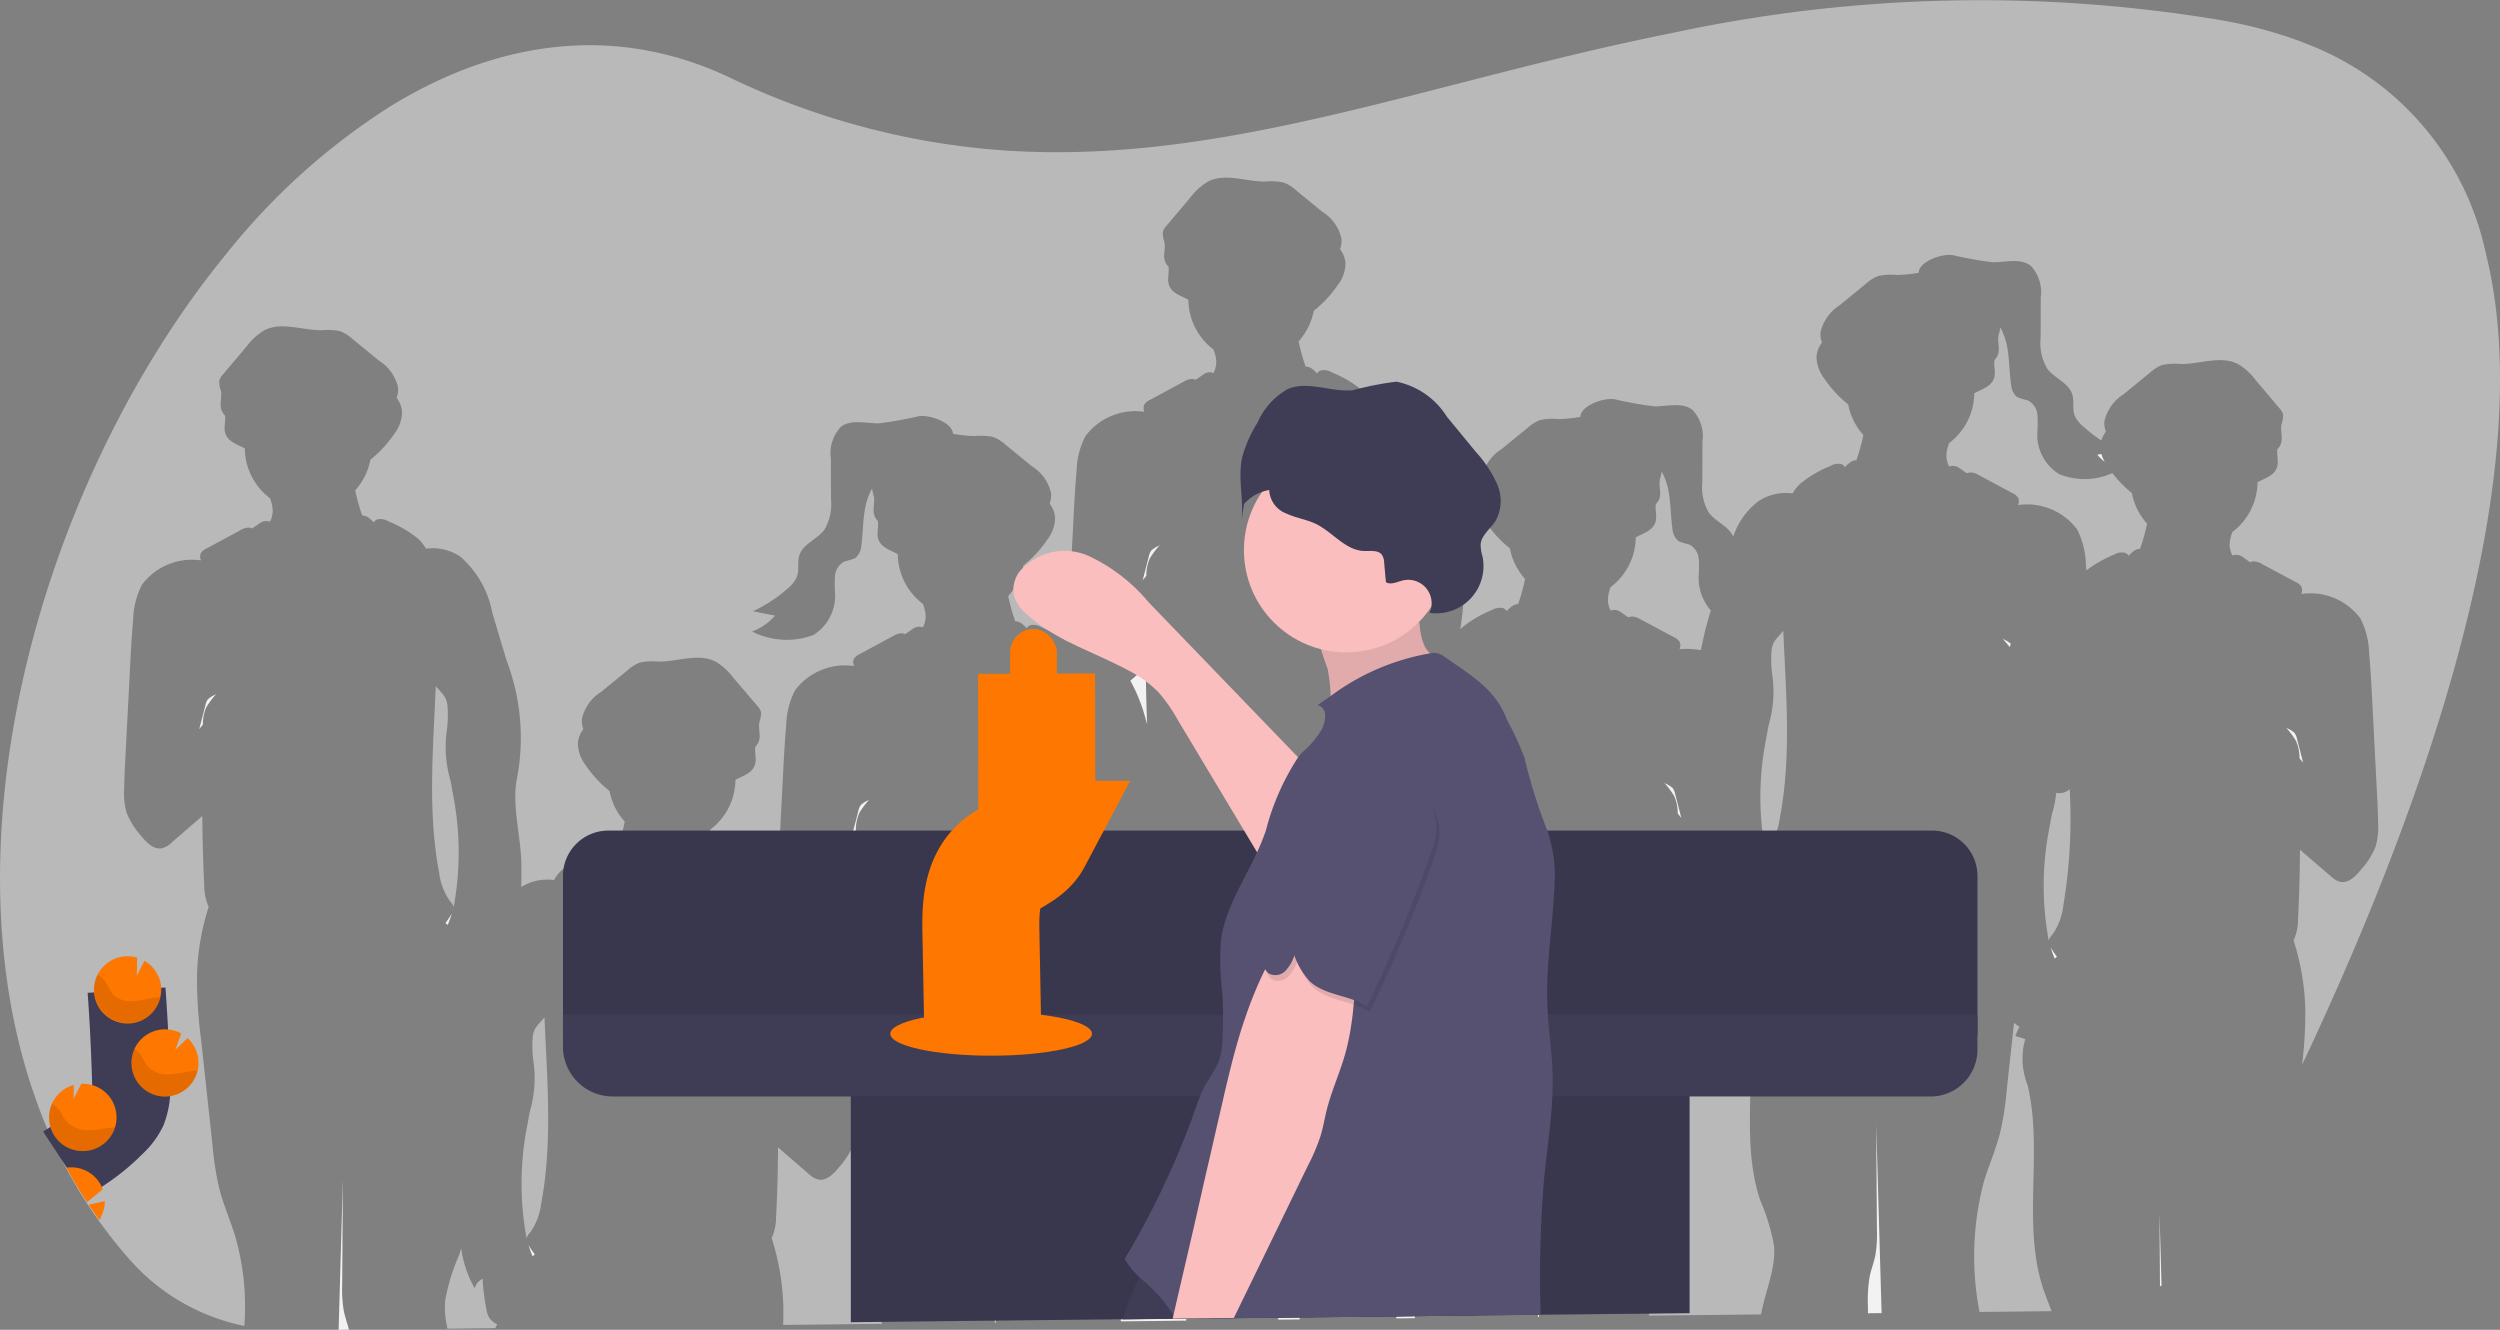 <svg xmlns="http://www.w3.org/2000/svg" width="128.206" height="68.197" viewBox="0 0 128.206 68.197">
  <rect x="0" y="0" width="128.206" height="68.197" fill="#808080" stroke="none"/>
  <g id="undraw_conference_speaker_6nt7" transform="translate(-0.011 -0.035)">
    <path id="Path_1125" data-name="Path 1125" d="M433.666,506.638a4.352,4.352,0,0,1,.533-.708,1.026,1.026,0,0,1-.082.062,1.362,1.362,0,0,0-.369.233.769.769,0,0,0-.133.314l-.314,1.219c.062-.078.123-.154.186-.23A2.154,2.154,0,0,1,433.666,506.638Z" transform="translate(-389.587 -464.913)" fill="#f2f2f2"/>
    <path id="Path_1126" data-name="Path 1126" d="M671.278,507.234a1.4,1.4,0,0,1-.123.4,5.558,5.558,0,0,1-.2,1.527,4.629,4.629,0,0,0-.129.639,15.361,15.361,0,0,0-.075,5.989.722.722,0,0,1,.188-.308,3.171,3.171,0,0,0,.554-1.438,35.126,35.126,0,0,0,.246-8.167.91.91,0,0,0-.268-.2,2.507,2.507,0,0,1-.009.359A11.92,11.92,0,0,1,671.278,507.234Z" transform="translate(-597.56 -464.685)" fill="#f2f2f2"/>
    <path id="Path_1127" data-name="Path 1127" d="M531.152,503.948a1.258,1.258,0,0,0-.1-.456,1.457,1.457,0,0,0-.239-.33l-.266-.3c-.135,3.216-.424,6.44.175,9.589a3.172,3.172,0,0,0,.554,1.438.722.722,0,0,1,.188.308,15.432,15.432,0,0,0-.075-5.989,4.62,4.62,0,0,0-.129-.639,6.107,6.107,0,0,1-.146-2.481A5.791,5.791,0,0,0,531.152,503.948Z" transform="translate(-474.699 -462.221)" fill="#f2f2f2"/>
    <path id="Path_1128" data-name="Path 1128" d="M549.16,451.669a8.42,8.42,0,0,1,.777,1.943l.085.288c-.041-.974-.06-1.947-.068-2.92-.192.171-.385.339-.58.506Z" transform="translate(-491.183 -416.728)" fill="#f2f2f2"/>
    <path id="Path_1129" data-name="Path 1129" d="M548.5,623.807a6.591,6.591,0,0,0-.156-2.034,5.994,5.994,0,0,1-.291-1.269,3.9,3.9,0,0,1,.106-.862,16.134,16.134,0,0,0-.042-7.789c-.206-.672-.478-1.322-.687-1.993a4.863,4.863,0,0,1-.347.728.754.754,0,0,0-.42-.492,2.5,2.5,0,0,1-.009.36,11.916,11.916,0,0,1-.171,1.2,1.223,1.223,0,0,1-.151.44,1.022,1.022,0,0,1-.4.328c.071.161.143.324.213.485l-.513.158a3.736,3.736,0,0,1-.123,2.366c-.644,2.732-.064,5.65-.369,8.412Z" transform="translate(-487.658 -556.047)" fill="#f2f2f2"/>
    <path id="Path_1130" data-name="Path 1130" d="M554.666,400.638a4.351,4.351,0,0,1,.533-.708,1.023,1.023,0,0,1-.083.062,1.363,1.363,0,0,0-.369.233.768.768,0,0,0-.133.314l-.314,1.219c.062-.078.123-.154.186-.23A2.154,2.154,0,0,1,554.666,400.638Z" transform="translate(-495.69 -371.963)" fill="#f2f2f2"/>
    <path id="Path_1131" data-name="Path 1131" d="M652.159,397.948a1.256,1.256,0,0,0-.1-.456,1.457,1.457,0,0,0-.239-.33l-.266-.3a42.764,42.764,0,0,0,.15,9.446c.1-.335.2-.67.3-1.006a10.262,10.262,0,0,1,.592-1.61c-.058-.492-.129-.994-.2-1.477a4.63,4.63,0,0,0-.129-.639,6.1,6.1,0,0,1-.147-2.481A5.792,5.792,0,0,0,652.159,397.948Z" transform="translate(-580.808 -369.271)" fill="#f2f2f2"/>
    <path id="Path_1132" data-name="Path 1132" d="M611.171,602.28l-.421,14.83,1.108-.012a46.333,46.333,0,0,1-.266-5.436,7.594,7.594,0,0,0-.091-1.578c-.078-.361-.213-.707-.287-1.067a6.4,6.4,0,0,1-.083-1.311Z" transform="translate(-545.19 -549.4)" fill="#f2f2f2"/>
    <path id="Path_1133" data-name="Path 1133" d="M536.015,598.227c.017-.041.034-.081.05-.123.058-.15.11-.3.158-.454a.126.126,0,0,0-.01.017c-.1.16-.2.314-.313.464C535.939,598.163,535.978,598.194,536.015,598.227Z" transform="translate(-479.555 -545.34)" fill="#f2f2f2"/>
    <path id="Path_1135" data-name="Path 1135" d="M264.014,554.227c.017-.041.034-.081.05-.123.058-.15.11-.3.158-.454a.124.124,0,0,0-.01.017c-.1.16-.2.314-.313.464C263.939,554.163,263.978,554.194,264.014,554.227Z" transform="translate(-241.044 -506.757)" fill="#f2f2f2"/>
    <path id="Path_1136" data-name="Path 1136" d="M219.609,664.28q-.108,3.86-.219,7.718l.528-.006c-.079-.327-.2-.645-.263-.976a6.393,6.393,0,0,1-.082-1.311Z" transform="translate(-202.014 -603.767)" fill="#f2f2f2"/>
    <path id="Path_1138" data-name="Path 1138" d="M298.48,691.66c.048.153.1.3.158.454.016.041.033.081.05.123.037-.033.075-.064.115-.095-.11-.15-.215-.3-.313-.464A.119.119,0,0,0,298.48,691.66Z" transform="translate(-271.366 -627.776)" fill="#f2f2f2"/>
    <path id="Path_1140" data-name="Path 1140" d="M397.073,601.527l.186.23-.314-1.219a.769.769,0,0,0-.133-.314,1.364,1.364,0,0,0-.369-.233q-.043-.029-.082-.062a4.351,4.351,0,0,1,.533.708A2.155,2.155,0,0,1,397.073,601.527Z" transform="translate(-357.195 -547.339)" fill="#f2f2f2"/>
    <path id="Path_1141" data-name="Path 1141" d="M430.114,558.486c.078.856.123,1.714.166,2.572s.087,1.694.13,2.541a12.562,12.562,0,0,1,.456-1.933,2.57,2.57,0,0,1-.228-1.095c-.062-1.187-.089-2.374-.1-3.562-.188.169-.379.334-.571.492A6.928,6.928,0,0,1,430.114,558.486Z" transform="translate(-386.667 -509.704)" fill="#f2f2f2"/>
    <path id="Path_1143" data-name="Path 1143" d="M657.1,647.155l.965-.01c-.515-2.965.228-6.147-.472-9.111a9.25,9.25,0,0,1-.281-1.415,7.779,7.779,0,0,0-.592,1.992c-.112,1.2.452,2.345.661,3.531a17.887,17.887,0,0,1-.276,4.949C657.1,647.115,657.1,647.132,657.1,647.155Z" transform="translate(-585.484 -579.512)" fill="#f2f2f2"/>
    <path id="Path_1145" data-name="Path 1145" d="M912.776,439.387l.01-.034.044-.144a1.541,1.541,0,0,0-.347-.217c-.028-.019-.056-.04-.082-.062C912.522,439.085,912.659,439.229,912.776,439.387Z" transform="translate(-809.701 -406.162)" fill="#f2f2f2"/>
    <path id="Path_1146" data-name="Path 1146" d="M814.48,530.66c.048.153.1.3.158.454.016.041.033.081.05.123.037-.033.075-.064.115-.095-.11-.15-.215-.3-.313-.464A.122.122,0,0,0,814.48,530.66Z" transform="translate(-723.836 -486.598)" fill="#f2f2f2"/>
    <path id="Path_1148" data-name="Path 1148" d="M492.772,710.207q0-.968.012-1.937-.028.968-.054,1.937Z" transform="translate(-441.7 -642.341)" fill="#f2f2f2"/>
    <path id="Path_1150" data-name="Path 1150" d="M161.654,462.538l-.314,1.219c.062-.078.123-.154.186-.23a2.155,2.155,0,0,1,.175-.889,4.353,4.353,0,0,1,.533-.708,1.029,1.029,0,0,1-.082.062,1.363,1.363,0,0,0-.369.233A.768.768,0,0,0,161.654,462.538Z" transform="translate(-151.111 -426.33)" fill="#f2f2f2"/>
    <path id="Path_1151" data-name="Path 1151" d="M772.073,500.527l.186.23-.314-1.219a.768.768,0,0,0-.133-.314,1.363,1.363,0,0,0-.369-.233q-.043-.029-.082-.062a4.35,4.35,0,0,1,.533.708A2.155,2.155,0,0,1,772.073,500.527Z" transform="translate(-686.025 -458.775)" fill="#f2f2f2"/>
    <path id="Path_1152" data-name="Path 1152" d="M932.688,568.236c.037-.033.075-.064.115-.095-.11-.15-.216-.3-.313-.464a.124.124,0,0,0-.01-.017c.048.153.1.3.158.454C932.654,568.155,932.667,568.194,932.688,568.236Z" transform="translate(-827.308 -519.042)" fill="#f2f2f2"/>
    <path id="Path_1153" data-name="Path 1153" d="M673.48,590.66c.048.153.1.3.158.454.016.041.033.081.05.123.037-.033.075-.064.115-.095-.11-.15-.216-.3-.313-.464A.122.122,0,0,0,673.48,590.66Z" transform="translate(-600.196 -539.211)" fill="#f2f2f2"/>
    <path id="Path_1157" data-name="Path 1157" d="M718.83,701.28q.007,1.248.016,2.5h.054Z" transform="translate(-639.963 -636.211)" fill="#f2f2f2"/>
    <path id="Path_1158" data-name="Path 1158" d="M977.83,678.28q.012,1.884.025,3.767l.081-.047Q977.882,680.142,977.83,678.28Z" transform="translate(-867.075 -616.043)" fill="#f2f2f2"/>
    <path id="Path_1159" data-name="Path 1159" d="M952.108,362.13l-.208.042a2.7,2.7,0,0,0,.387.369,2.06,2.06,0,0,1-.179-.411Z" transform="translate(-844.337 -338.817)" fill="#f2f2f2"/>
    <path id="Path_1160" data-name="Path 1160" d="M856.79,641.28l.037,5.425a6.391,6.391,0,0,1-.082,1.311c-.074.361-.209.707-.287,1.067a7.266,7.266,0,0,0-.091,1.578v.319l.7-.007Q856.928,646.127,856.79,641.28Z" transform="translate(-760.563 -583.598)" fill="#f2f2f2"/>
    <path id="Path_1161" data-name="Path 1161" d="M1031.073,477.527l.186.23-.314-1.219a.767.767,0,0,0-.133-.314,1.361,1.361,0,0,0-.369-.233,1.027,1.027,0,0,1-.083-.062,4.35,4.35,0,0,1,.533.708A2.155,2.155,0,0,1,1031.073,477.527Z" transform="translate(-913.137 -438.606)" fill="#f2f2f2"/>
    <g id="Group_366" data-name="Group 366">
      <path id="Path_1134" data-name="Path 1134" d="M259.152,459.948a1.257,1.257,0,0,0-.1-.456,1.455,1.455,0,0,0-.239-.33l-.266-.3c-.135,3.216-.424,6.44.175,9.589a3.172,3.172,0,0,0,.554,1.438.722.722,0,0,1,.188.308,15.431,15.431,0,0,0-.075-5.989,4.631,4.631,0,0,0-.123-.639,6.1,6.1,0,0,1-.147-2.481A5.8,5.8,0,0,0,259.152,459.948Z" transform="translate(-236.188 -423.638)" fill="#f2f2f2" opacity="0.5"/>
      <path id="Path_1137" data-name="Path 1137" d="M266.357,696.9a1.023,1.023,0,0,1-.4-.33,1.223,1.223,0,0,1-.151-.449,11.911,11.911,0,0,1-.171-1.2,2.5,2.5,0,0,1-.009-.359.754.754,0,0,0-.42.492,5.758,5.758,0,0,1-.692-2.055c-.037.123-.075.259-.123.387a10.418,10.418,0,0,0-.7,2.3,4.566,4.566,0,0,0,.123,1.437l2.445-.027A1.163,1.163,0,0,0,266.357,696.9Z" transform="translate(-240.852 -628.951)" fill="#f2f2f2" opacity="0.5"/>
      <path id="Path_1139" data-name="Path 1139" d="M404.939,656.989a15.284,15.284,0,0,1-.353-2.23L404,649.342c-.006-.047-.011-.095-.016-.142-.007.023-.014.047-.021.07a3.891,3.891,0,0,1-.739,1.165c-.294.359-.662.731-1.095.625a1.176,1.176,0,0,1-.469-.289l-.985-.851c-.195-.167-.388-.335-.58-.506-.009,1.188-.036,2.375-.1,3.562a2.57,2.57,0,0,1-.228,1.095,12.547,12.547,0,0,1,.6,3.489c.009.321,0,.643-.01.964l2.886-.032h.017l2.171-.023A15.013,15.013,0,0,1,404.939,656.989Z" transform="translate(-360.185 -590.543)" fill="#f2f2f2" opacity="0.5"/>
      <path id="Path_1142" data-name="Path 1142" d="M295.821,602.156a15.359,15.359,0,0,0-.075,5.989.722.722,0,0,1,.188-.308,3.172,3.172,0,0,0,.554-1.438c.6-3.148.31-6.373.175-9.589l-.262.3a1.457,1.457,0,0,0-.246.336,1.257,1.257,0,0,0-.1.462,5.793,5.793,0,0,0,.038,1.131,6.106,6.106,0,0,1-.143,2.47A4.626,4.626,0,0,0,295.821,602.156Z" transform="translate(-268.73 -544.604)" fill="#f2f2f2" opacity="0.5"/>
      <path id="Path_1144" data-name="Path 1144" d="M904.233,612.8c-1.118-3.332,0-7.045-.809-10.465a3.655,3.655,0,0,1-.123-2.366l-.513-.158c.07-.161.142-.324.213-.485a1.271,1.271,0,0,1-.276-.19l-.377,3.473a15.292,15.292,0,0,1-.353,2.23c-.213.819-.559,1.6-.807,2.407a14.96,14.96,0,0,0-.233,6.716l3.694-.039C904.514,613.551,904.36,613.181,904.233,612.8Z" transform="translate(-799.43 -546.647)" fill="#f2f2f2" opacity="0.5"/>
      <path id="Path_1147" data-name="Path 1147" d="M930.488,507.8a27.209,27.209,0,0,0,.335-6.022.789.789,0,0,1-.673.193l-.021-.006a5.267,5.267,0,0,1-.178.953,4.611,4.611,0,0,0-.129.639,15.357,15.357,0,0,0-.075,5.989.722.722,0,0,1,.188-.308A3.174,3.174,0,0,0,930.488,507.8Z" transform="translate(-824.672 -461.274)" fill="#f2f2f2" opacity="0.5"/>
      <path id="Path_1149" data-name="Path 1149" d="M206.136,187.485q-.123-.7-.292-1.368a14.793,14.793,0,0,0-9.111-10.768q-.659-.268-1.369-.492a23.278,23.278,0,0,0-3.295-.788,75.03,75.03,0,0,0-27.915.678c-.459.09-.915.185-1.369.281-11.413,2.412-21.132,6.149-31.5,5.822-.454-.014-.911-.036-1.368-.065a38.75,38.75,0,0,1-14.18-3.761c-5.9-2.781-11.907-1.847-17.323,1.465a34.111,34.111,0,0,0-8.487,7.633l-.009.01q-.542.665-1.064,1.354c-8.329,11.066-12.953,27.613-9.16,40.436q.2.693.443,1.369a24.8,24.8,0,0,0,4.962,8.479,10.636,10.636,0,0,0,4.813,3.047c.318.1.641.179.969.246a13.034,13.034,0,0,0-.469-4.6c-.246-.81-.593-1.588-.806-2.407a15.283,15.283,0,0,1-.353-2.23l-.586-5.417a24.038,24.038,0,0,1-.213-3.355,12.548,12.548,0,0,1,.6-3.489,2.57,2.57,0,0,1-.228-1.095c-.062-1.187-.089-2.374-.1-3.562-.192.171-.385.339-.58.506l-.991.856a1.176,1.176,0,0,1-.469.289c-.432.106-.815-.278-1.095-.625a4.114,4.114,0,0,1-.739-1.165,3.651,3.651,0,0,1-.134-1.251c.01-.54.037-1.08.065-1.619l.233-4.511c.044-.862.089-1.716.166-2.572a4.079,4.079,0,0,1,.451-1.767,3.2,3.2,0,0,1,3.029-1.245.435.435,0,0,1-.011-.369.659.659,0,0,1,.3-.246l1.713-.925a.948.948,0,0,1,.4-.142.473.473,0,0,1,.219.046l.331-.231a.836.836,0,0,1,.246-.134.581.581,0,0,1,.336.016,1.354,1.354,0,0,0,.142-.534,1.9,1.9,0,0,0-.145-.672,3.245,3.245,0,0,1-1.287-2.551c-.369-.207-.845-.323-.995-.758-.1-.3.02-.624-.022-.933a.76.76,0,0,1-.182-.288c-.106-.307.032-.649-.025-.969a1.421,1.421,0,0,1-.087-.523.769.769,0,0,1,.195-.329L91,190.829a3.163,3.163,0,0,1,.91-.827c.879-.452,1.932,0,2.919,0a3.022,3.022,0,0,1,.985.055,2.033,2.033,0,0,1,.608.387l1.354,1.108a2.2,2.2,0,0,1,.991,1.395,1.31,1.31,0,0,1-.076.523,1.354,1.354,0,0,1,.279.7,1.859,1.859,0,0,1-.393,1.134,5.989,5.989,0,0,1-1.231,1.335,3.252,3.252,0,0,1-.779,1.569,10.205,10.205,0,0,0,.35,1.267.164.164,0,0,1,.009.022.616.616,0,0,1,.32.112,1.732,1.732,0,0,1,.266.246.387.387,0,0,1,.18-.15.744.744,0,0,1,.565.091,5.8,5.8,0,0,1,1.538.9,1.97,1.97,0,0,1,.4.508,2.534,2.534,0,0,1,1.767.409A5.047,5.047,0,0,1,103.6,204.5q.362,1.214.725,2.425a11.148,11.148,0,0,1,.5,6.252c-.191,1.383.259,2.9.265,4.293,0,.358,0,.721-.009,1.083a2.541,2.541,0,0,1,1.681-.356,1.97,1.97,0,0,1,.4-.508,5.87,5.87,0,0,1,1.538-.9.744.744,0,0,1,.565-.091.387.387,0,0,1,.18.15,1.733,1.733,0,0,1,.266-.246.616.616,0,0,1,.32-.112.166.166,0,0,1,.009-.022,10.206,10.206,0,0,0,.35-1.267,3.252,3.252,0,0,1-.779-1.569,5.99,5.99,0,0,1-1.231-1.335,1.859,1.859,0,0,1-.393-1.134,1.354,1.354,0,0,1,.279-.7,1.31,1.31,0,0,1-.076-.523,2.207,2.207,0,0,1,.991-1.395l1.354-1.108a2.033,2.033,0,0,1,.608-.387,3.027,3.027,0,0,1,.985-.055c.985,0,2.04-.449,2.919,0a3.131,3.131,0,0,1,.91.827l1.226,1.434a.769.769,0,0,1,.195.329,1.447,1.447,0,0,1-.087.523c-.057.32.081.662-.025.969a.76.76,0,0,1-.182.288c-.042.309.08.637-.022.933-.15.436-.623.552-.995.758a3.245,3.245,0,0,1-1.287,2.551,1.9,1.9,0,0,0-.145.672,1.355,1.355,0,0,0,.142.534.581.581,0,0,1,.336-.016.836.836,0,0,1,.246.134l.331.231a.473.473,0,0,1,.219-.046.948.948,0,0,1,.4.142l1.709.915a1.086,1.086,0,0,1,.209.139c.014-.331.028-.664.046-.995l.233-4.511c.044-.862.089-1.716.166-2.572a4.079,4.079,0,0,1,.451-1.767,3.2,3.2,0,0,1,3.029-1.245.435.435,0,0,1-.011-.369.659.659,0,0,1,.3-.246l1.708-.923a.948.948,0,0,1,.4-.142.473.473,0,0,1,.219.046l.331-.231a.836.836,0,0,1,.246-.134.581.581,0,0,1,.336.016,1.355,1.355,0,0,0,.142-.534,1.9,1.9,0,0,0-.145-.672,3.245,3.245,0,0,1-1.287-2.551c-.369-.207-.845-.323-.995-.758-.1-.3.02-.624-.022-.933a.76.76,0,0,1-.182-.288c-.106-.307.032-.649-.025-.969a3.111,3.111,0,0,1-.094-.424,3.571,3.571,0,0,0-.308.8c-.174.7-.143,1.429-.246,2.14a.867.867,0,0,1-.315.64,3.645,3.645,0,0,1-.543.165.924.924,0,0,0-.492.755,7.312,7.312,0,0,0,.009.943,2.378,2.378,0,0,1-1.114,2.077,3.915,3.915,0,0,1-3.146-.181,2.776,2.776,0,0,0,1.175-.815l-1.127-.224a7.222,7.222,0,0,0,1.8-1.186,1.528,1.528,0,0,0,.458-.6c.123-.345.009-.739.123-1.085.191-.591.916-.816,1.285-1.315a2.567,2.567,0,0,0,.334-1.564l-.006-2.066a1.98,1.98,0,0,1,.512-1.64c.528-.4,1.277-.174,1.942-.179a18.76,18.76,0,0,0,2.065-.369c.657-.076,1.754.385,1.736.906a7.558,7.558,0,0,0,1.108.116,3.022,3.022,0,0,1,.985.055,2.033,2.033,0,0,1,.608.387l1.354,1.108a2.172,2.172,0,0,1,.985,1.395,1.31,1.31,0,0,1-.076.523,1.354,1.354,0,0,1,.279.7,1.859,1.859,0,0,1-.393,1.134,5.99,5.99,0,0,1-1.231,1.335,3.252,3.252,0,0,1-.779,1.569,10.206,10.206,0,0,0,.35,1.267.164.164,0,0,1,.009.022.616.616,0,0,1,.32.112,1.734,1.734,0,0,1,.266.246.387.387,0,0,1,.18-.15.744.744,0,0,1,.565.091,6.772,6.772,0,0,1,1.354.752v-.075c.01-.54.037-1.08.065-1.619l.233-4.511c.044-.862.089-1.716.166-2.572a4.08,4.08,0,0,1,.451-1.767,3.2,3.2,0,0,1,3.029-1.245.435.435,0,0,1-.011-.369.659.659,0,0,1,.3-.246l1.719-.931a.948.948,0,0,1,.4-.142.473.473,0,0,1,.219.046l.331-.231a.836.836,0,0,1,.246-.134.581.581,0,0,1,.336.016,1.354,1.354,0,0,0,.142-.534,1.9,1.9,0,0,0-.145-.672,3.245,3.245,0,0,1-1.287-2.551c-.369-.207-.845-.323-.995-.758-.1-.3.02-.624-.022-.933a.76.76,0,0,1-.182-.288c-.106-.307.032-.649-.025-.969a1.421,1.421,0,0,1-.087-.523.769.769,0,0,1,.195-.329l1.21-1.433a3.163,3.163,0,0,1,.91-.827c.879-.452,1.932,0,2.919,0a3.022,3.022,0,0,1,.985.055,2.033,2.033,0,0,1,.608.387l1.354,1.108a2.172,2.172,0,0,1,.985,1.395,1.31,1.31,0,0,1-.076.523,1.354,1.354,0,0,1,.279.7,1.859,1.859,0,0,1-.393,1.134A5.99,5.99,0,0,1,145.725,189a3.252,3.252,0,0,1-.779,1.569,10.2,10.2,0,0,0,.35,1.267.164.164,0,0,1,.009.022.616.616,0,0,1,.32.112,1.733,1.733,0,0,1,.266.246.387.387,0,0,1,.18-.15.744.744,0,0,1,.565.091,5.8,5.8,0,0,1,1.538.9,1.969,1.969,0,0,1,.4.508,2.534,2.534,0,0,1,1.767.409,5.047,5.047,0,0,1,1.638,2.883q.362,1.214.725,2.425a14.865,14.865,0,0,1,.712,3.241,13.942,13.942,0,0,1-.182,2.816c.031-.032.062-.063.1-.094a5.87,5.87,0,0,1,1.538-.9.744.744,0,0,1,.565-.091.387.387,0,0,1,.18.15,1.734,1.734,0,0,1,.266-.246.616.616,0,0,1,.32-.112.165.165,0,0,1,.009-.022,10.207,10.207,0,0,0,.35-1.267,3.252,3.252,0,0,1-.779-1.569,5.99,5.99,0,0,1-1.231-1.335,1.859,1.859,0,0,1-.393-1.134,1.354,1.354,0,0,1,.279-.7,1.31,1.31,0,0,1-.076-.523,2.22,2.22,0,0,1,.985-1.395L156.7,195a2.033,2.033,0,0,1,.608-.387,3.026,3.026,0,0,1,.985-.055,7.556,7.556,0,0,0,1.108-.116c-.018-.521,1.079-.985,1.736-.906a18.427,18.427,0,0,0,2.065.369c.665,0,1.413-.225,1.942.179a1.976,1.976,0,0,1,.512,1.64l-.006,2.066a2.576,2.576,0,0,0,.334,1.564c.352.475,1.026.7,1.253,1.231a3.727,3.727,0,0,1,1.278-1.806,2.534,2.534,0,0,1,1.767-.409,1.97,1.97,0,0,1,.4-.508,5.87,5.87,0,0,1,1.538-.9.744.744,0,0,1,.565-.091.387.387,0,0,1,.18.15,1.734,1.734,0,0,1,.266-.246.616.616,0,0,1,.32-.112.165.165,0,0,1,.009-.022,10.2,10.2,0,0,0,.35-1.267,3.252,3.252,0,0,1-.779-1.569,5.99,5.99,0,0,1-1.231-1.335,1.859,1.859,0,0,1-.393-1.134,1.354,1.354,0,0,1,.279-.7,1.31,1.31,0,0,1-.076-.523,2.22,2.22,0,0,1,.985-1.395l1.354-1.108a2.032,2.032,0,0,1,.608-.387,3.026,3.026,0,0,1,.985-.055,7.56,7.56,0,0,0,1.108-.116c-.018-.521,1.079-.985,1.736-.906a18.427,18.427,0,0,0,2.065.369c.665,0,1.413-.225,1.942.179a1.976,1.976,0,0,1,.512,1.64l-.006,2.066a2.576,2.576,0,0,0,.334,1.564c.369.5,1.095.724,1.285,1.315.111.348,0,.739.123,1.085a1.528,1.528,0,0,0,.49.611,7.133,7.133,0,0,0,.88.68,1.467,1.467,0,0,1,.233-.453,1.31,1.31,0,0,1-.076-.523,2.219,2.219,0,0,1,.985-1.395l1.354-1.108a2.033,2.033,0,0,1,.608-.387,3.026,3.026,0,0,1,.985-.055c.985,0,2.04-.449,2.919,0a3.131,3.131,0,0,1,.91.827l1.21,1.433a.769.769,0,0,1,.195.329,1.446,1.446,0,0,1-.087.523c-.057.32.081.662-.025.969a.76.76,0,0,1-.182.288c-.042.309.08.637-.022.933-.15.436-.623.552-.995.758a3.245,3.245,0,0,1-1.287,2.551,1.9,1.9,0,0,0-.145.672,1.355,1.355,0,0,0,.142.534.581.581,0,0,1,.336-.016.836.836,0,0,1,.246.134l.331.231a.473.473,0,0,1,.219-.046.948.948,0,0,1,.4.142l1.709.915a.659.659,0,0,1,.3.246.435.435,0,0,1-.011.369,3.2,3.2,0,0,1,3.029,1.245,4.1,4.1,0,0,1,.451,1.767c.078.856.123,1.714.166,2.572l.233,4.511c.028.539.055,1.079.065,1.619a3.65,3.65,0,0,1-.134,1.251,3.892,3.892,0,0,1-.739,1.165c-.294.36-.662.731-1.095.625a1.176,1.176,0,0,1-.469-.289l-.991-.851c-.195-.167-.388-.335-.58-.506-.009,1.188-.036,2.375-.1,3.562a2.57,2.57,0,0,1-.228,1.095,12.548,12.548,0,0,1,.6,3.489,22.081,22.081,0,0,1-.163,2.893c.1-.22.207-.441.312-.666C202.067,215.575,208.237,199.1,206.136,187.485Z" transform="translate(-78.34 -173.03)" fill="#f2f2f2" opacity="0.5"/>
      <path id="Path_1154" data-name="Path 1154" d="M749.5,372.81a3.245,3.245,0,0,1-1.287,2.551,1.9,1.9,0,0,0-.145.672,1.355,1.355,0,0,0,.142.534.581.581,0,0,1,.336-.016.836.836,0,0,1,.246.134l.331.232a.473.473,0,0,1,.219-.046.948.948,0,0,1,.4.142l1.709.915a.658.658,0,0,1,.3.246.434.434,0,0,1-.011.369,4.492,4.492,0,0,1,1.1.053,18.306,18.306,0,0,1,.511-2.035,2.538,2.538,0,0,1-.628-1.689,7.1,7.1,0,0,0,.009-.943.925.925,0,0,0-.492-.755,3.558,3.558,0,0,1-.543-.165.872.872,0,0,1-.315-.64c-.107-.71-.076-1.442-.246-2.14a3.571,3.571,0,0,0-.308-.8,3.12,3.12,0,0,1-.094.424c-.057.32.081.662-.025.969a.76.76,0,0,1-.182.288c-.042.309.08.637-.022.933C750.347,372.487,749.874,372.6,749.5,372.81Z" transform="translate(-665.603 -345.219)" fill="#f2f2f2" opacity="0.5"/>
      <path id="Path_1155" data-name="Path 1155" d="M811.821,441.156a15.359,15.359,0,0,0-.075,5.989.723.723,0,0,1,.188-.308,3.172,3.172,0,0,0,.554-1.438c.6-3.148.31-6.373.175-9.589l-.262.3a1.456,1.456,0,0,0-.246.336,1.257,1.257,0,0,0-.1.462,5.8,5.8,0,0,0,.038,1.132,6.1,6.1,0,0,1-.143,2.47A4.643,4.643,0,0,0,811.821,441.156Z" transform="translate(-721.2 -403.426)" fill="#f2f2f2" opacity="0.5"/>
      <path id="Path_1156" data-name="Path 1156" d="M769.239,551.425a.755.755,0,0,1-.629.161,1.176,1.176,0,0,1-.469-.289l-.985-.851c-.195-.167-.388-.335-.58-.506-.009,1.188-.036,2.375-.1,3.562a2.571,2.571,0,0,1-.228,1.095,12.551,12.551,0,0,1,.6,3.489,24.9,24.9,0,0,1-.213,3.355q-.292,2.709-.586,5.417a15.285,15.285,0,0,1-.353,2.23c-.17.654-.425,1.282-.646,1.919l1.257-.014,1.6-.017h.2l2.709-.03a.017.017,0,0,0,0-.007c.209-1.186.773-2.339.661-3.531a10.421,10.421,0,0,0-.7-2.3c-1.118-3.332,0-7.045-.809-10.465a3.655,3.655,0,0,1-.123-2.366l-.513-.158c.07-.161.142-.324.213-.485A1.269,1.269,0,0,1,769.239,551.425Z" transform="translate(-680.492 -503.504)" fill="#f2f2f2" opacity="0.5"/>
      <path id="Path_1162" data-name="Path 1162" d="M890.5,312.81a3.245,3.245,0,0,1-1.287,2.551,1.905,1.905,0,0,0-.145.672,1.356,1.356,0,0,0,.142.534.581.581,0,0,1,.336-.016.836.836,0,0,1,.246.134l.331.231a.473.473,0,0,1,.219-.046.948.948,0,0,1,.4.142l1.709.915a.658.658,0,0,1,.3.246.434.434,0,0,1-.011.369,3.2,3.2,0,0,1,3.029,1.245,4.1,4.1,0,0,1,.451,1.767c.01.113.018.225.027.337a6.467,6.467,0,0,1,1.424-.808.744.744,0,0,1,.565-.091.387.387,0,0,1,.18.15,1.734,1.734,0,0,1,.266-.246.616.616,0,0,1,.32-.112.161.161,0,0,1,.009-.022,10.206,10.206,0,0,0,.35-1.267,3.251,3.251,0,0,1-.779-1.569,6.015,6.015,0,0,1-1-1.023,3.458,3.458,0,0,1-2.744.044,2.373,2.373,0,0,1-1.108-2.077,7.1,7.1,0,0,0,.009-.943.925.925,0,0,0-.492-.755,3.553,3.553,0,0,1-.543-.165.871.871,0,0,1-.315-.64c-.107-.71-.076-1.442-.246-2.14a3.572,3.572,0,0,0-.308-.8,3.137,3.137,0,0,1-.094.424c-.057.32.081.662-.025.969a.759.759,0,0,1-.182.288c-.042.309.08.637-.022.933C891.346,312.487,890.874,312.6,890.5,312.81Z" transform="translate(-789.243 -292.606)" fill="#f2f2f2" opacity="0.5"/>
    </g>
    <path id="Path_1163" data-name="Path 1163" d="M236.824,346h67.888a2.325,2.325,0,0,1,2.325,2.324v8.167H234.5v-8.164A2.325,2.325,0,0,1,236.824,346Z" transform="translate(-205.618 -303.37)" fill="#3f3d56"/>
    <path id="Path_1164" data-name="Path 1164" d="M236.824,346h67.888a2.325,2.325,0,0,1,2.325,2.324v8.167H234.5v-8.164A2.325,2.325,0,0,1,236.824,346Z" transform="translate(-205.618 -303.37)" opacity="0.1"/>
    <path id="Path_1165" data-name="Path 1165" d="M397.413,423.32v15.227l-2.924.032-.207,0-2.6.028h-.08l-1.823.02-3.317.037-10.894.118-1.528.016-3,.033H370.9l-2.561.028-7.087.076-1.666.018-5.187.057v-15.7Z" transform="translate(-310.756 -371.17)" fill="#3f3d56"/>
    <path id="Path_1166" data-name="Path 1166" d="M397.413,423.32v15.227l-2.924.032-.207,0-2.6.028h-.08l-1.823.02-3.317.037-10.894.118-1.528.016-3,.033H370.9l-2.561.028-7.087.076-1.666.018-5.187.057v-15.7Z" transform="translate(-310.756 -371.17)" opacity="0.1"/>
    <path id="Path_1167" data-name="Path 1167" d="M234.5,422.71h72.537V424.5a2.4,2.4,0,0,1-2.4,2.4H237.052a2.552,2.552,0,0,1-2.552-2.552Z" transform="translate(-205.618 -370.635)" fill="#3f3d56"/>
    <ellipse id="Ellipse_298" data-name="Ellipse 298" cx="5.171" cy="1.124" rx="5.171" ry="1.124" transform="translate(45.667 51.925)" fill="#fe7700"/>
    <path id="Path_1168" data-name="Path 1168" d="M486.974,472.244l-.1-5.352c-.022-1.2.021-2.554.911-3.355.563-.506,1.407-.724,1.761-1.392a2.563,2.563,0,0,0,.195-1.208q0-3.644-.014-7.286" transform="translate(-436.56 -419.069)" fill="none" stroke="#fe7700" stroke-miterlimit="10" stroke-width="6"/>
    <rect id="Rectangle_137" data-name="Rectangle 137" width="2.398" height="4.647" rx="1.199" transform="translate(51.812 32.292)" fill="#fe7700"/>
    <path id="Path_1169" data-name="Path 1169" d="M520.538,419.066c-.788-.92-1.629-1.791-2.47-2.663l-1.705-1.769-1.549-1.607-7.452-7.729a8.894,8.894,0,0,0-3.078-2.371,3.043,3.043,0,0,0-3.542.822,1.555,1.555,0,0,0-.284,1.183,1.987,1.987,0,0,0,.676,1c1.453,1.327,3.413,1.915,5.148,2.844a6.1,6.1,0,0,1,1.578,1.13,7.855,7.855,0,0,1,.985,1.4l4.357,7.27a10.115,10.115,0,0,0,.921,1.354c.278.328.6.616.891.932.7.739,1.242,1.614,1.911,2.382a19.616,19.616,0,0,0,3.217,2.771,1.136,1.136,0,0,0,1.783-.132c.467-.412,1.415-1,1.671-1.578.225-.508-.172-1.022-.412-1.47a21.51,21.51,0,0,0-2.645-3.774Z" transform="translate(-448.457 -374.388)" fill="#fbbebe"/>
    <path id="Path_1170" data-name="Path 1170" d="M564.081,698.315l-10.894.123-1.528.016-3,.033h-.138l-2.561.028a13.168,13.168,0,0,1,.867-2.155,8.341,8.341,0,0,1,.787-1.231c.549.049,1.1.094,1.646.138q1.908.149,3.817.272c3.221.212,6.435.394,9.667.682a1.069,1.069,0,0,1,.616.187,1,1,0,0,1,.225.342A6.976,6.976,0,0,1,564.081,698.315Z" transform="translate(-488.377 -630.818)" fill="#3f3d56"/>
    <path id="Path_1171" data-name="Path 1171" d="M626.748,426.117a23.835,23.835,0,0,0,6.648-2.97c-.545.091.246-.569-.3-.644a1.859,1.859,0,0,1-1.373-.822,2.745,2.745,0,0,1-.282-1.032l-.266-1.949c.032.231-5.084.261-5.121,1.7a12.935,12.935,0,0,0,.655,2.36A9.771,9.771,0,0,1,626.748,426.117Z" transform="translate(-558.611 -388.422)" fill="#fbbebe"/>
    <path id="Path_1172" data-name="Path 1172" d="M626.748,426.117a23.835,23.835,0,0,0,6.648-2.97c-.545.091.246-.569-.3-.644a1.859,1.859,0,0,1-1.373-.822,2.745,2.745,0,0,1-.282-1.032l-.266-1.949c.032.231-5.084.261-5.121,1.7a12.935,12.935,0,0,0,.655,2.36A9.771,9.771,0,0,1,626.748,426.117Z" transform="translate(-558.611 -388.422)" opacity="0.1"/>
    <path id="Path_1173" data-name="Path 1173" d="M568.757,466.793c0,.325,0,.649-.016.973-.062,1.391-.283,2.778-.42,4.165a59.965,59.965,0,0,0-.179,7.024l-3.317.036-10.894.123-1.528.016-3,.033c-.028-.066-.059-.132-.092-.195a.025.025,0,0,0,0-.009,8.331,8.331,0,0,0-1.735-1.918,4.433,4.433,0,0,1-.767-.949,42.907,42.907,0,0,0,3.49-7.307c.123-.339.229-.681.369-1.016a5.222,5.222,0,0,1,.314-.667,8.69,8.69,0,0,0,.653-1.131,3.772,3.772,0,0,0,.19-1.119q.007-.115.011-.229.022-.493.018-.974v-.075q0-.585-.042-1.167a13.693,13.693,0,0,1-.069-2.618c.2-1.635,1.167-3.05,1.857-4.555.066-.143.13-.284.19-.428.092-.222.177-.448.258-.676a12.584,12.584,0,0,1,1.657-3.766c.071-.091.15-.181.23-.268a4.689,4.689,0,0,0,1-1.193c.211-.478.272-1.085-.235-1.207q.356-.254.677-.475a11.908,11.908,0,0,1,4.925-2.156c.048-.011.1-.02.144-.028a.985.985,0,0,1,.425,0,1.24,1.24,0,0,1,.4.214c1.333.936,2.586,1.657,3.14,3.189a14.991,14.991,0,0,1,.9,1.949,27.689,27.689,0,0,0,1.176,3.747,7.14,7.14,0,0,1,.38,2.268c-.03,2.161-.449,4.309-.388,6.467.007.234.02.468.036.7v.075c.022.325.053.65.083.974C568.672,465.342,568.749,466.064,568.757,466.793Z" transform="translate(-489.122 -411.495)" fill="#565171"/>
    <path id="Path_1174" data-name="Path 1174" d="M576.194,564.052v.047c-.028.454-.055.91-.1,1.365,0,.079-.014.159-.021.24-.017.172-.035.346-.055.518a.226.226,0,0,1-.009.075c-.039.326-.087.651-.149.974s-.138.662-.23.985c-.211.73-.5,1.436-.739,2.158-.079.246-.153.492-.214.739-.1.419-.172.843-.294,1.256a10,10,0,0,1-.638,1.513l-2.4,4.938-1.307,2.683c-.036.075-.073.15-.11.227l-3,.033h-.138c.016-.066.031-.13.046-.2q.348-1.511.7-3.02t.682-2.976q.246-1.088.5-2.176.273-1.2.55-2.4c.048-.208.1-.415.143-.623.227-.971.46-1.942.739-2.9.023-.083.049-.166.073-.246.1-.328.206-.653.319-.974.007-.026.016-.052.025-.075a20.23,20.23,0,0,1,.963-2.317c.007-.018.016-.033.025-.052h0c.1-.207.21-.411.321-.616.246-.444.456-1.059,1.006-1.147a4.482,4.482,0,0,1,1.8.4h0c.159.055.3.1.433.139a1.505,1.505,0,0,1,.965.565A1.468,1.468,0,0,1,576.194,564.052Z" transform="translate(-506.642 -514.148)" fill="#fbbebe"/>
    <path id="Path_1175" data-name="Path 1175" d="M605.739,488.89a5.7,5.7,0,0,0-1.24,2.307,16.654,16.654,0,0,0-.606,7.531,1.027,1.027,0,0,0,.335.729.727.727,0,0,0,.862-.129,2.024,2.024,0,0,0,.463-.8,3.771,3.771,0,0,0,.788,1.324c.779.739,2.029.7,2.929,1.287a73.191,73.191,0,0,0,3.277-7.839,4.358,4.358,0,0,0,.3-1.272,2.969,2.969,0,0,0-.22-1.147,4.529,4.529,0,0,0-2.955-2.647A4.115,4.115,0,0,0,605.739,488.89Z" transform="translate(-539.016 -449.207)" opacity="0.1"/>
    <path id="Path_1176" data-name="Path 1176" d="M604.541,486.47a5.724,5.724,0,0,0-1.241,2.307,16.638,16.638,0,0,0-.6,7.535,1.021,1.021,0,0,0,.334.728.722.722,0,0,0,.856-.123,2.032,2.032,0,0,0,.463-.8,3.805,3.805,0,0,0,.788,1.325c.779.739,2.029.7,2.93,1.285a73.233,73.233,0,0,0,3.276-7.839,4.273,4.273,0,0,0,.3-1.271,2.955,2.955,0,0,0-.22-1.149,4.531,4.531,0,0,0-2.955-2.647A4.08,4.08,0,0,0,604.541,486.47Z" transform="translate(-537.965 -447.087)" fill="#565171"/>
    <circle id="Ellipse_299" data-name="Ellipse 299" cx="5.245" cy="5.245" r="5.245" transform="translate(63.802 23)" fill="#fbbebe"/>
    <path id="Path_1177" data-name="Path 1177" d="M595.262,338.261a2.208,2.208,0,0,1,1.289-.719,1.354,1.354,0,0,0,.894,1.212c.486.227,1.033.3,1.512.533.854.421,1.5,1.348,2.455,1.383.33.011.739-.062.926.207a.789.789,0,0,1,.108.4l.091.995c.263.154.585-.026.882-.095a1.2,1.2,0,0,1,1.354,1.667,2.424,2.424,0,0,0,2.716-2.895,2.159,2.159,0,0,1-.095-.616c.038-.475.492-.789.753-1.188a2.121,2.121,0,0,0,.092-1.906,6.3,6.3,0,0,0-1.087-1.646l-1.491-1.812a3.984,3.984,0,0,0-2.586-1.794,16.179,16.179,0,0,0-2.246.441c-1.108.1-2.272-.492-3.3-.075a3.582,3.582,0,0,0-1.569,1.724,6.425,6.425,0,0,0-.8,1.807c-.223,1.051.092,2.148-.028,3.216Z" transform="translate(-531.452 -312.379)" fill="#3f3d56"/>
    <path id="Path_1178" data-name="Path 1178" d="M105.22,594.417c.246-.161.492-.313.728-.461.111-.069.22-.14.329-.215a10.137,10.137,0,0,0,1.469-1.208c.032-.03.064-.063.1-.095l.022-.022a2.808,2.808,0,0,0,.589-.788,3.2,3.2,0,0,0,.177-1.4q-.041-1.508-.123-3.016c-.021-.388-.046-.776-.071-1.163-.012-.187-.026-.369-.039-.559" transform="translate(-101.9 -534.677)" fill="none" stroke="#3f3d56" stroke-miterlimit="10" stroke-width="4"/>
    <path id="Path_1179" data-name="Path 1179" d="M120.934,573a1.724,1.724,0,0,0-.862-1.416l-.387.766.012-.927A1.724,1.724,0,1,0,120.929,573Z" transform="translate(-112.654 -522.278)" fill="#fe7700"/>
    <path id="Path_1180" data-name="Path 1180" d="M107.884,660.409l-.81.659q-.566-.862-1.054-1.767a1.4,1.4,0,0,1,.163-.016A1.724,1.724,0,0,1,107.884,660.409Z" transform="translate(-102.602 -599.385)" fill="#fe7700"/>
    <path id="Path_1181" data-name="Path 1181" d="M116.09,673.33a1.724,1.724,0,0,1-.192.788,1.558,1.558,0,0,1-.1.175l-.111-.155c-.144-.2-.286-.408-.424-.616Z" transform="translate(-110.704 -611.702)" fill="#fe7700"/>
    <path id="Path_1182" data-name="Path 1182" d="M100.583,627.923a1.724,1.724,0,0,1-.548-3.385l-.01.712.392-.774h0a1.724,1.724,0,0,1,1.806,1.646,1.7,1.7,0,0,1-.074.59A1.73,1.73,0,0,1,100.583,627.923Z" transform="translate(-96.238 -568.861)" fill="#fe7700"/>
    <path id="Path_1183" data-name="Path 1183" d="M134.877,605.266a1.724,1.724,0,1,1,.765-3.233l-.305.836.628-.6a1.724,1.724,0,0,1,.558,1.193,1.689,1.689,0,0,1-.043.475A1.724,1.724,0,0,1,134.877,605.266Z" transform="translate(-126.337 -548.997)" fill="#fe7700"/>
    <path id="Path_1184" data-name="Path 1184" d="M120.8,580.211c-.4.044-.787.169-1.187.193a1.291,1.291,0,0,1-1.093-.383,5.461,5.461,0,0,1-.319-.561,1.232,1.232,0,0,0-.436-.41,1.724,1.724,0,1,0,3.231,1.146C120.929,580.2,120.864,580.2,120.8,580.211Z" transform="translate(-112.751 -529.03)" opacity="0.1"/>
    <path id="Path_1185" data-name="Path 1185" d="M134.722,612.272a1.724,1.724,0,0,1-1.644-2.462,1.264,1.264,0,0,1,.347.348,5.794,5.794,0,0,0,.342.571,1.411,1.411,0,0,0,1.146.4c.417-.02.82-.137,1.231-.175.058,0,.116-.01.175-.011A1.724,1.724,0,0,1,134.722,612.272Z" transform="translate(-126.182 -556.003)" opacity="0.1"/>
    <path id="Path_1186" data-name="Path 1186" d="M100.653,635.163A1.724,1.724,0,0,1,99,632.73a1.392,1.392,0,0,1,.369.351c.134.19.218.407.369.582a1.6,1.6,0,0,0,1.223.428c.441-.011.841-.115,1.266-.147A1.73,1.73,0,0,1,100.653,635.163Z" transform="translate(-96.308 -576.101)" opacity="0.1"/>
    <path id="Path_1187" data-name="Path 1187" d="M118.954,679.73a1.553,1.553,0,0,1-.1.175l-.111-.155Z" transform="translate(-113.756 -617.314)" fill="#fe7700"/>
  </g>
</svg>

